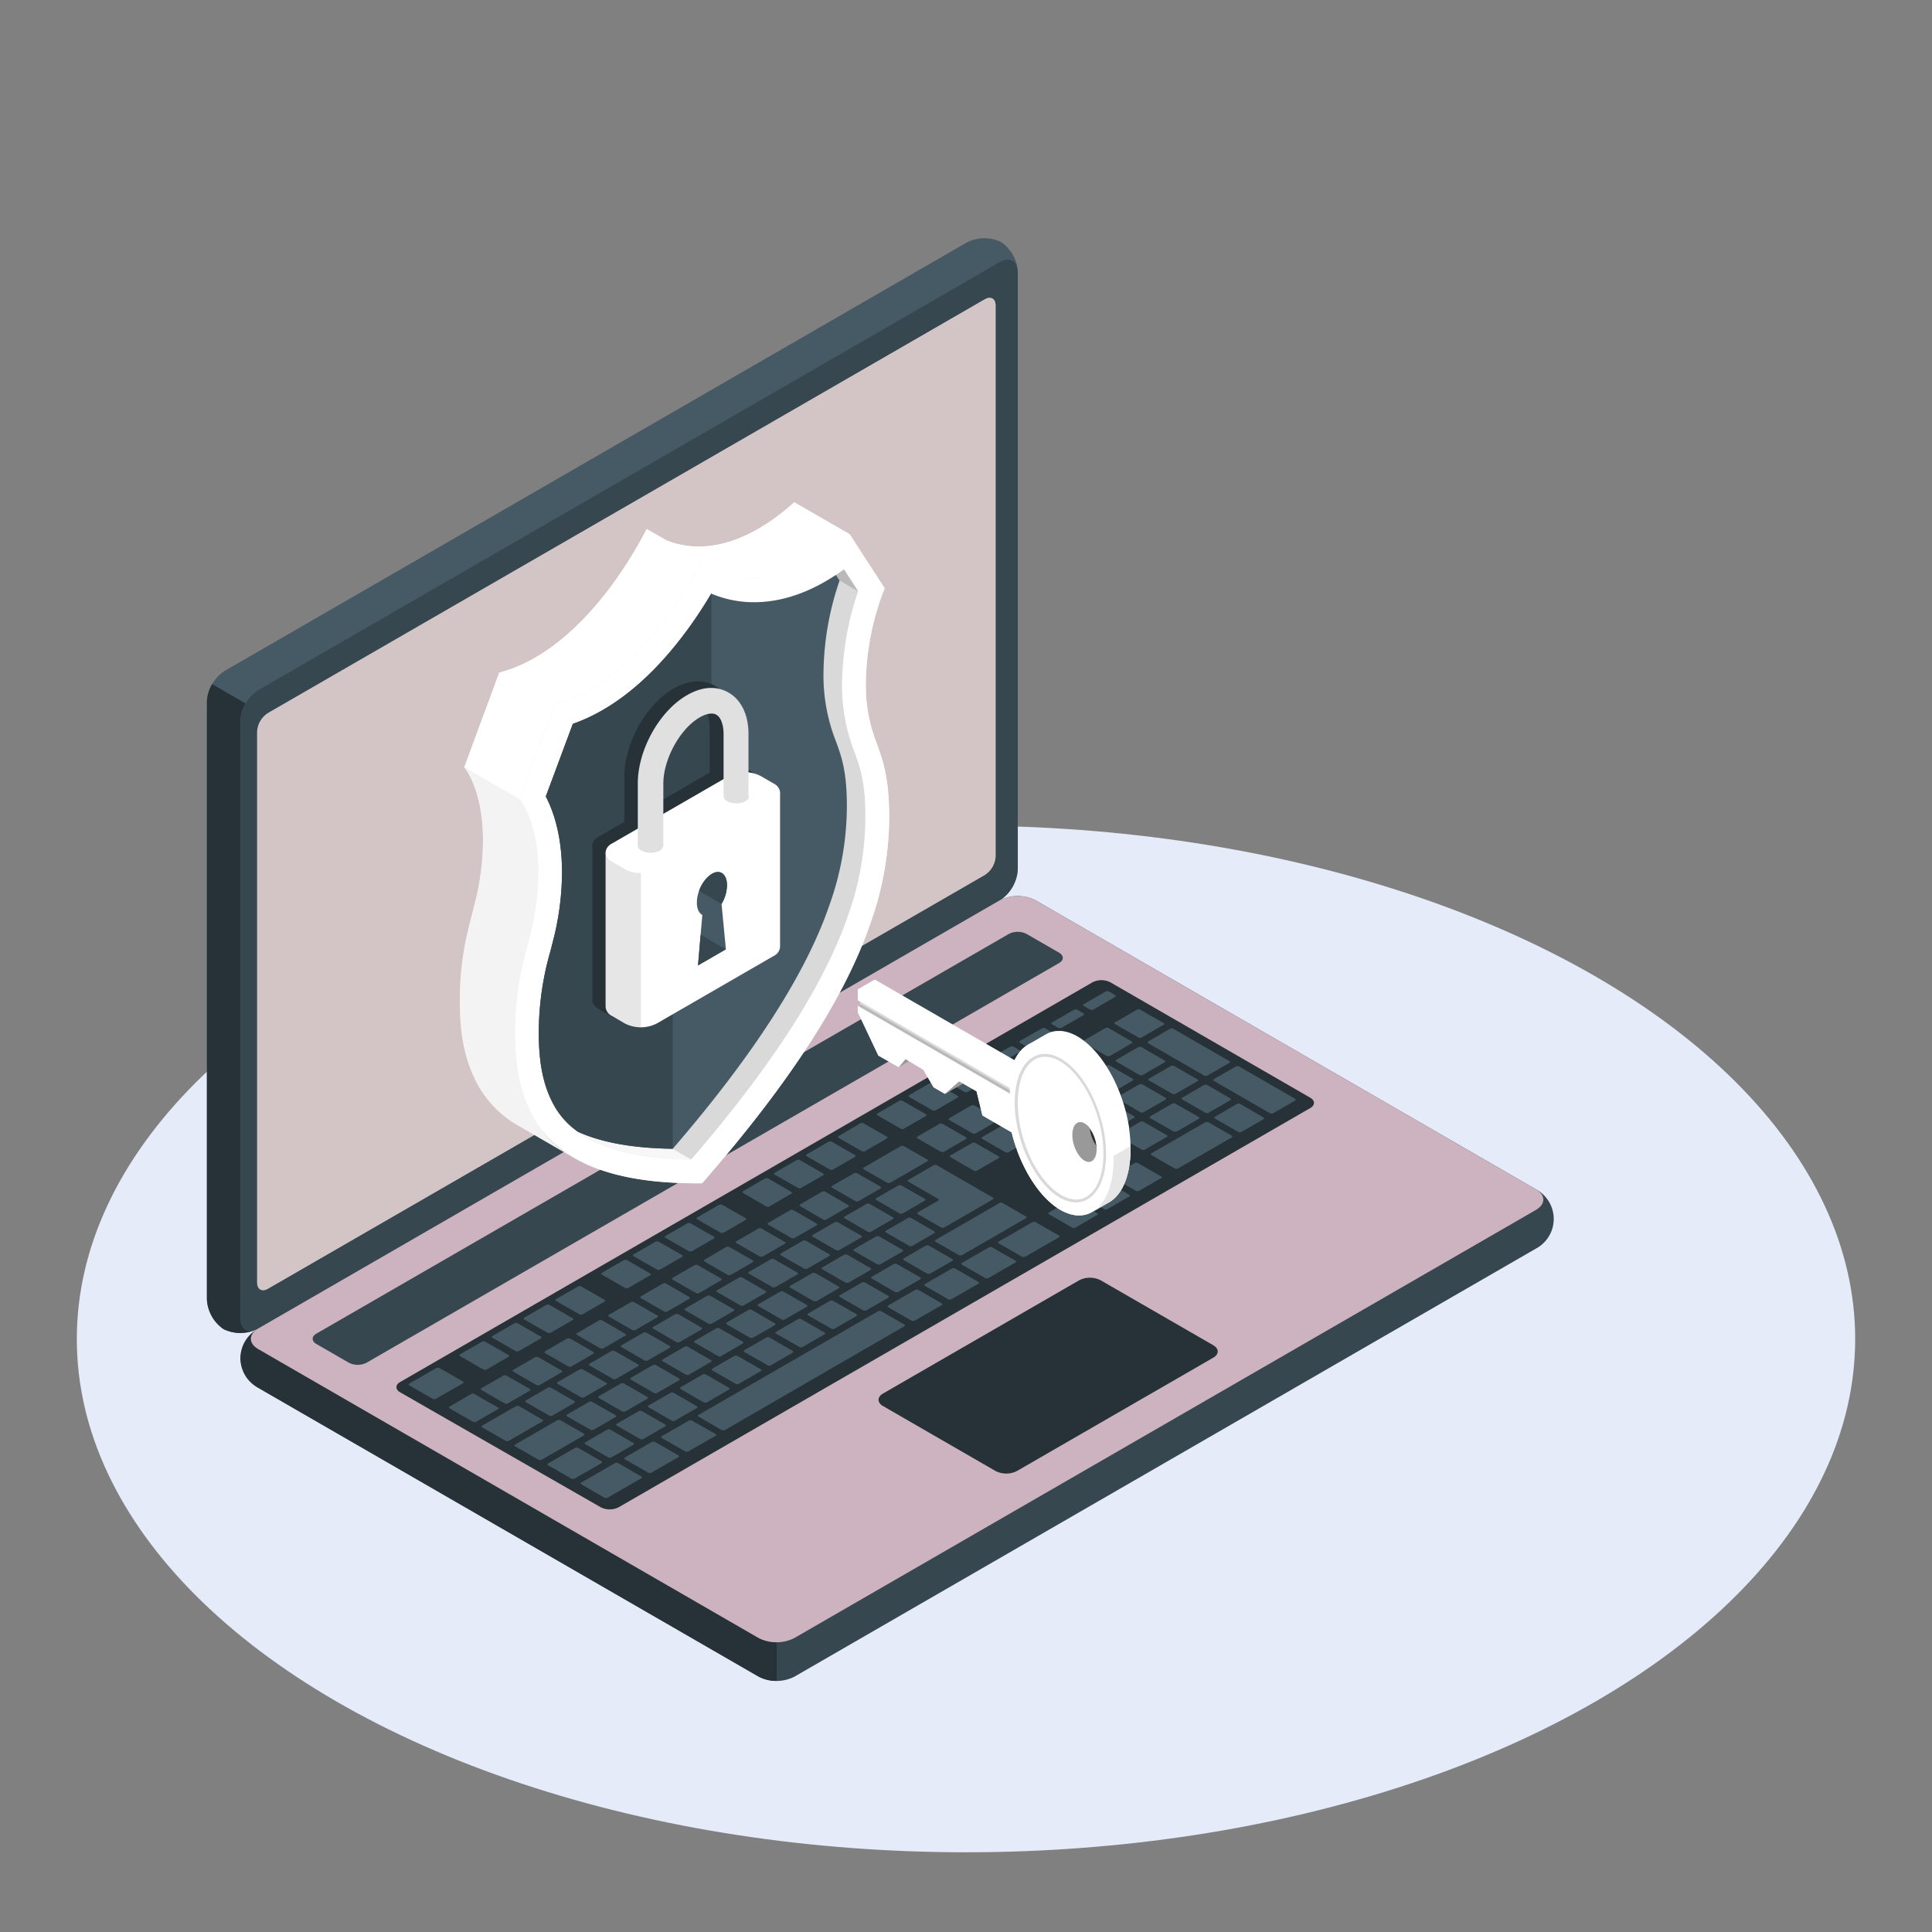 <?xml version="1.0" encoding="UTF-8" standalone="no"?>
<svg
   viewBox="0 0 500 500"
   version="1.1"
   id="svg112"
   sodipodi:docname="102.svg"
   inkscape:version="1.1.2 (0a00cf5339, 2022-02-04)"
   xmlns:inkscape="http://www.inkscape.org/namespaces/inkscape"
   xmlns:sodipodi="http://sodipodi.sourceforge.net/DTD/sodipodi-0.dtd"
   xmlns="http://www.w3.org/2000/svg"
   xmlns:svg="http://www.w3.org/2000/svg">
  <rect x="0" y="0" width="500" height="500" fill="#808080" stroke="none"/>
  <defs
     id="defs116" />
  <sodipodi:namedview
     id="namedview114"
     pagecolor="#ffffff"
     bordercolor="#666666"
     borderopacity="1.0"
     inkscape:pageshadow="2"
     inkscape:pageopacity="0.0"
     inkscape:pagecheckerboard="0"
     showgrid="false"
     inkscape:zoom="1.132"
     inkscape:cx="249.5583"
     inkscape:cy="250.4417"
     inkscape:window-width="1478"
     inkscape:window-height="800"
     inkscape:window-x="0"
     inkscape:window-y="0"
     inkscape:window-maximized="1"
     inkscape:current-layer="svg112" />
  <ellipse
     id="freepik--floor--inject-19"
     cx="250"
     cy="346.53"
     rx="230.12"
     ry="132.84"
     style="fill:#e5ebf9;fill-opacity:1" />
  <path
     d="m 62.22,351.49 a 9.93,9.93 0 0 0 4.62,7.68 l 129.49,74.76 a 10.25,10.25 0 0 0 9.25,0 L 397.49,323.14 a 8.69,8.69 0 0 0 0,-15.35 L 268,233 a 10.19,10.19 0 0 0 -9.25,0 L 66.84,343.82 a 9.91,9.91 0 0 0 -4.62,7.67 z"
     style="fill:#37474f"
     id="path4" />
  <path
     d="m 201,425 v 10 a 9.37,9.37 0 0 1 -4.62,-1.1 L 66.84,359.17 a 8.66,8.66 0 0 1 -0.47,-15.05 c -2.07,1.48 -1.91,3.66 0.47,5 l 129.5,74.77 A 9.37,9.37 0 0 0 201,425 Z"
     style="fill:#263238"
     id="path6" />
  <path
     d="m 57.88,344 a 9.91,9.91 0 0 1 -4.33,-7.84 V 181.61 a 10.22,10.22 0 0 1 4.62,-8 L 250.08,62.82 a 9.94,9.94 0 0 1 9,-0.17 9.94,9.94 0 0 1 4.33,7.84 V 225 a 10.21,10.21 0 0 1 -4.62,8 L 66.84,343.82 A 9.93,9.93 0 0 1 57.88,344 Z"
     style="fill:#455a64"
     id="path8" />
  <path
     d="m 66.3,344.1 a 10,10 0 0 1 -8.42,-0.12 9.91,9.91 0 0 1 -4.33,-7.84 V 181.61 a 9.28,9.28 0 0 1 1.36,-4.55 l 8.66,5 v 0 a 9.47,9.47 0 0 0 -1.35,4.54 v 154.55 c 0,2.73 1.78,3.96 4.08,2.95 z"
     style="fill:#263238"
     id="path10" />
  <path
     d="m 62.22,186.62 v 154.53 c 0,3 2.07,4.14 4.62,2.67 L 258.75,233 a 10.21,10.21 0 0 0 4.62,-8 V 70.49 c 0,-2.94 -2.06,-4.14 -4.62,-2.66 L 66.84,178.61 a 10.24,10.24 0 0 0 -4.62,8.01 z"
     style="fill:#37474f"
     id="path12" />
  <path
     d="m 66.84,349.15 129.49,74.77 a 10.25,10.25 0 0 0 9.25,0 L 397.49,313.13 c 2.55,-1.48 2.55,-3.87 0,-5.34 L 268,233 a 10.19,10.19 0 0 0 -9.25,0 L 66.84,343.82 c -2.55,1.47 -2.55,3.86 0,5.33 z"
     style="fill:#cdb2c0;fill-opacity:1"
     id="path14" />
  <path
     d="M 69.33,184.55 254.88,77.45 c 1.53,-0.88 2.78,-0.16 2.78,1.61 v 142.57 a 6.13,6.13 0 0 1 -2.78,4.8 L 69.33,333.53 c -1.53,0.88 -2.78,0.16 -2.78,-1.61 V 189.35 a 6.13,6.13 0 0 1 2.78,-4.8 z"
     style="fill:#ffffff"
     id="path16" />
  <path
     d="M 69.33,184.55 254.88,77.45 c 1.53,-0.88 2.78,-0.16 2.78,1.61 v 142.57 a 6.13,6.13 0 0 1 -2.78,4.8 L 69.33,333.53 c -1.53,0.88 -2.78,0.16 -2.78,-1.61 V 189.35 a 6.13,6.13 0 0 1 2.78,-4.8 z"
     style="opacity:0.4;fill:#916f6f"
     id="path18" />
  <path
     d="m 81.87,345.15 179.2,-103.44 a 5.08,5.08 0 0 1 4.62,0 l 8.41,4.85 c 1.27,0.74 1.27,1.93 0,2.67 L 94.88,352.66 a 5.08,5.08 0 0 1 -4.62,0 l -8.39,-4.84 c -1.27,-0.74 -1.27,-1.93 0,-2.67 z"
     style="fill:#37474f"
     id="path20" />
  <path
     d="M 103.55,357.67 282.74,254.22 a 5.08,5.08 0 0 1 4.62,0 l 51.74,29.87 c 1.28,0.74 1.28,1.94 0,2.67 l -179,103.32 a 5.14,5.14 0 0 1 -4.63,0 l -51.91,-29.75 c -1.28,-0.73 -1.29,-1.93 -0.01,-2.66 z"
     style="fill:#263238"
     id="path22" />
  <path
     d="m 261,298.21 5.64,-3.26 c 0.24,-0.14 0.25,-0.36 0,-0.5 L 260.72,291 a 1,1 0 0 0 -0.86,0 l -5.65,3.26 c -0.23,0.14 -0.24,0.36 0,0.49 l 6,3.44 a 1,1 0 0 0 0.79,0.02 z m -9.67,-12.1 -5.64,3.26 a 0.26,0.26 0 0 0 0,0.49 l 6,3.44 a 1,1 0 0 0 0.86,0 l 5.65,-3.26 a 0.26,0.26 0 0 0 0,-0.5 l -6,-3.44 a 1,1 0 0 0 -0.85,0.01 z m -18.23,10.52 -9.54,5.51 c -0.24,0.14 -0.25,0.37 0,0.5 l 6,3.44 a 1,1 0 0 0 0.86,0 l 9.55,-5.51 c 0.24,-0.14 0.24,-0.36 0,-0.5 l -6,-3.43 a 0.93,0.93 0 0 0 -0.85,-0.01 z m 10,-5.76 -5.65,3.26 c -0.24,0.14 -0.24,0.36 0,0.49 l 6,3.44 a 1,1 0 0 0 0.86,0 l 5.64,-3.26 c 0.24,-0.14 0.24,-0.36 0,-0.5 l -6,-3.44 a 0.94,0.94 0 0 0 -0.84,0.01 z m -22.1,12.78 -5.64,3.25 c -0.24,0.14 -0.24,0.37 0,0.5 l 6,3.44 a 1,1 0 0 0 0.86,0 l 5.64,-3.25 c 0.24,-0.14 0.24,-0.36 0,-0.5 l -6,-3.44 a 1,1 0 0 0 -0.86,0 z m -8.24,4.76 -5.65,3.26 a 0.26,0.26 0 0 0 0,0.49 l 5.89,3.44 a 0.93,0.93 0 0 0 0.86,0 l 5.64,-3.25 c 0.24,-0.14 0.24,-0.36 0,-0.5 l -5.95,-3.44 a 1,1 0 0 0 -0.82,0 z m 23.38,14 5.64,-3.26 c 0.24,-0.14 0.24,-0.36 0,-0.49 l -5.95,-3.44 a 1,1 0 0 0 -0.86,0 l -5.65,3.26 a 0.26,0.26 0 0 0 0,0.5 l 5.95,3.44 a 1,1 0 0 0 0.84,-0.01 z m -8.25,4.76 5.65,-3.26 c 0.24,-0.14 0.24,-0.36 0,-0.49 L 227.56,320 a 1,1 0 0 0 -0.86,0 l -5.64,3.26 c -0.24,0.14 -0.24,0.36 0,0.5 l 5.95,3.44 a 1,1 0 0 0 0.85,-0.03 z m -8.24,4.76 5.64,-3.26 a 0.26,0.26 0 0 0 0,-0.49 l -6,-3.44 a 0.93,0.93 0 0 0 -0.86,0 l -5.62,3.26 c -0.24,0.14 -0.24,0.36 0,0.5 l 6,3.44 a 1,1 0 0 0 0.81,-0.01 z m -8.25,4.76 5.64,-3.26 c 0.24,-0.13 0.25,-0.36 0,-0.49 l -6,-3.44 a 1,1 0 0 0 -0.86,0 l -5.64,3.25 c -0.24,0.14 -0.25,0.36 0,0.5 l 5.95,3.44 a 1,1 0 0 0 0.88,0 z m 41.37,-33.69 5.65,-3.26 a 0.26,0.26 0 0 0 0,-0.5 l -6,-3.43 a 0.93,0.93 0 0 0 -0.86,0 L 246,299 c -0.24,0.14 -0.24,0.36 0,0.49 l 5.95,3.44 a 1,1 0 0 0 0.82,0.07 z m -8.41,14.68 12.58,-7.27 c 0.24,-0.14 0.24,-0.36 0,-0.49 l -14.46,-8.35 a 1,1 0 0 0 -0.86,0 l -6.51,3.76 c -0.24,0.14 -0.24,0.36 0,0.5 l 7.66,4.42 a 0.26,0.26 0 0 1 0,0.49 l -5.21,3 c -0.24,0.14 -0.24,0.36 0,0.5 l 6,3.43 a 0.93,0.93 0 0 0 0.8,-0.02 z m -39.88,-4.48 -5.64,3.26 a 0.26,0.26 0 0 0 0,0.49 l 5.95,3.44 a 1,1 0 0 0 0.86,0 l 5.65,-3.26 a 0.26,0.26 0 0 0 0,-0.5 l -5.95,-3.44 a 1,1 0 0 0 -0.87,-0.02 z m -8.24,4.76 -5.65,3.26 c -0.24,0.14 -0.24,0.36 0,0.49 l 6,3.44 a 1,1 0 0 0 0.86,0 l 5.64,-3.26 c 0.24,-0.14 0.24,-0.36 0,-0.5 l -6,-3.44 a 0.94,0.94 0 0 0 -0.85,-0.02 z M 152.79,370 a 1,1 0 0 0 0.86,0 l 5.64,-3.26 c 0.24,-0.14 0.25,-0.36 0,-0.5 l -6,-3.43 a 0.93,0.93 0 0 0 -0.86,0 l -5.64,3.26 c -0.24,0.14 -0.25,0.36 0,0.49 z m -22.52,-14 -5.64,3.25 c -0.24,0.14 -0.25,0.36 0,0.5 l 5.95,3.44 a 1,1 0 0 0 0.86,0 l 5.64,-3.26 c 0.24,-0.13 0.25,-0.36 0,-0.49 l -6,-3.44 a 0.93,0.93 0 0 0 -0.81,0 z m 11.85,10.34 a 0.93,0.93 0 0 0 0.86,0 l 5.64,-3.26 c 0.24,-0.14 0.24,-0.36 0,-0.49 l -6,-3.44 a 0.93,0.93 0 0 0 -0.86,0 l -5.64,3.26 c -0.24,0.14 -0.24,0.36 0,0.5 z m 24.38,6.06 5.64,-3.26 a 0.26,0.26 0 0 0 0,-0.49 l -6,-3.44 a 1,1 0 0 0 -0.86,0 l -5.64,3.25 c -0.24,0.14 -0.24,0.36 0,0.5 l 6,3.44 a 1,1 0 0 0 0.86,0.02 z m -9.11,4.77 a 1,1 0 0 0 0.86,0 l 5.64,-3.26 c 0.24,-0.13 0.25,-0.36 0,-0.49 L 158,370 a 1,1 0 0 0 -0.86,0 l -5.64,3.25 c -0.24,0.14 -0.25,0.36 0,0.5 z m -18.87,-25.94 -5.65,3.26 a 0.26,0.26 0 0 0 0,0.5 l 5.95,3.44 a 1,1 0 0 0 0.86,0 l 5.64,-3.26 c 0.24,-0.14 0.24,-0.36 0,-0.49 l -6,-3.44 a 0.94,0.94 0 0 0 -0.8,0.01 z m 41.22,-23.8 -5.64,3.26 c -0.24,0.14 -0.24,0.36 0,0.49 l 6,3.44 a 0.93,0.93 0 0 0 0.86,0 l 5.64,-3.26 c 0.24,-0.14 0.24,-0.36 0,-0.5 l -6,-3.43 a 0.93,0.93 0 0 0 -0.86,0.02 z m -33,19 -5.64,3.26 c -0.24,0.14 -0.24,0.36 0,0.5 l 5.95,3.43 a 0.93,0.93 0 0 0 0.86,0 l 5.65,-3.26 c 0.24,-0.14 0.24,-0.36 0,-0.49 l -5.95,-3.44 a 1,1 0 0 0 -0.85,0.06 z M 188,322.69 182.35,326 c -0.24,0.14 -0.25,0.36 0,0.49 l 5.95,3.44 a 0.93,0.93 0 0 0 0.86,0 l 5.64,-3.26 c 0.24,-0.14 0.25,-0.36 0,-0.5 l -6,-3.43 a 0.93,0.93 0 0 0 -0.8,-0.05 z m -16.49,9.52 -5.64,3.26 c -0.24,0.14 -0.25,0.36 0,0.5 l 6,3.43 a 0.93,0.93 0 0 0 0.86,0 l 5.64,-3.26 c 0.24,-0.14 0.25,-0.36 0,-0.5 l -5.95,-3.43 a 0.93,0.93 0 0 0 -0.92,0 z m -8.26,4.79 -5.64,3.26 c -0.24,0.14 -0.24,0.36 0,0.5 l 6,3.43 a 0.93,0.93 0 0 0 0.86,0 l 5.64,-3.26 c 0.24,-0.14 0.24,-0.36 0,-0.49 l -6,-3.44 a 0.93,0.93 0 0 0 -0.86,0 z m -8.25,4.73 -5.63,3.27 c -0.24,0.14 -0.25,0.36 0,0.5 l 5.95,3.43 a 0.93,0.93 0 0 0 0.86,0 l 5.64,-3.26 c 0.24,-0.14 0.25,-0.36 0,-0.49 l -5.95,-3.44 A 1,1 0 0 0 155,341.73 Z m 39.87,4.48 5.64,-3.25 c 0.24,-0.14 0.25,-0.36 0,-0.5 L 194.58,339 a 1,1 0 0 0 -0.86,0 l -5.64,3.25 c -0.24,0.14 -0.25,0.36 0,0.5 l 6,3.44 a 1,1 0 0 0 0.8,0.02 z m 74.7,-70.62 -5.64,3.25 c -0.24,0.14 -0.25,0.36 0,0.5 l 5.95,3.44 a 1,1 0 0 0 0.86,0 l 5.64,-3.26 c 0.24,-0.13 0.25,-0.36 0,-0.49 l -5.95,-3.44 a 0.93,0.93 0 0 0 -0.85,0 z m -10,5.76 -5.57,3.26 a 0.26,0.26 0 0 0 0,0.49 l 5.95,3.44 a 1,1 0 0 0 0.86,0 l 5.64,-3.25 c 0.24,-0.14 0.24,-0.36 0,-0.5 l -6,-3.44 a 1,1 0 0 0 -0.85,0 z m 18.22,-10.53 -5.64,3.26 c -0.24,0.14 -0.24,0.36 0,0.5 l 6,3.44 a 1,1 0 0 0 0.86,0 l 5.64,-3.26 c 0.24,-0.14 0.24,-0.36 0,-0.49 l -6,-3.44 a 1,1 0 0 0 -0.83,-0.01 z m -44.11,43.18 5.64,-3.26 a 0.26,0.26 0 0 0 0,-0.49 l -6,-3.44 a 1,1 0 0 0 -0.86,0 l -5.65,3.26 a 0.26,0.26 0 0 0 0,0.5 l 5.95,3.44 a 1,1 0 0 0 0.92,-0.01 z m 53.25,-47.93 a 1,1 0 0 0 -0.86,0 l -5.64,3.26 c -0.24,0.14 -0.25,0.36 0,0.5 l 5.95,3.44 a 1,1 0 0 0 0.86,0 l 5.64,-3.26 c 0.24,-0.14 0.25,-0.36 0,-0.49 z m -83.8,75.39 5.64,-3.25 c 0.24,-0.14 0.24,-0.37 0,-0.5 l -6,-3.44 a 1,1 0 0 0 -0.86,0 l -5.64,3.25 c -0.24,0.14 -0.24,0.36 0,0.5 l 6,3.44 a 1,1 0 0 0 0.86,-0.01 z m 101.11,-58.38 5.65,-3.26 a 0.26,0.26 0 0 0 0,-0.49 l -6,-3.44 a 1,1 0 0 0 -0.86,0 l -5.64,3.25 c -0.24,0.14 -0.24,0.36 0,0.5 l 6,3.44 a 0.94,0.94 0 0 0 0.85,-0.01 z m -16.75,-0.15 5.65,-3.26 a 0.26,0.26 0 0 0 0,-0.49 l -5.95,-3.44 a 1,1 0 0 0 -0.86,0 l -5.64,3.26 c -0.24,0.14 -0.25,0.36 0,0.5 l 5.95,3.44 a 1,1 0 0 0 0.85,-0.02 z M 295.43,271 a 0.94,0.94 0 0 0 -0.85,0 l -5.65,3.26 a 0.26,0.26 0 0 0 0,0.5 l 5.95,3.44 a 1,1 0 0 0 0.86,0 l 5.64,-3.26 a 0.26,0.26 0 0 0 0,-0.49 z m 1.74,-1 14.46,8.35 a 1,1 0 0 0 0.86,0 l 5.64,-3.26 c 0.24,-0.13 0.25,-0.36 0,-0.49 l -14.46,-8.35 a 1,1 0 0 0 -0.86,0 l -5.64,3.26 c -0.23,0.1 -0.23,0.32 0,0.49 z m -19.09,10.5 -5.64,3.25 c -0.24,0.14 -0.24,0.36 0,0.5 l 6,3.44 a 1,1 0 0 0 0.86,0 l 5.64,-3.25 c 0.24,-0.14 0.24,-0.37 0,-0.5 l -6,-3.44 a 1,1 0 0 0 -0.86,0 z m -62.08,35.83 -5.64,3.25 c -0.24,0.14 -0.24,0.36 0,0.5 l 6,3.44 a 1,1 0 0 0 0.86,0 l 5.64,-3.25 c 0.24,-0.14 0.24,-0.37 0,-0.5 l -6,-3.44 a 1,1 0 0 0 -0.86,0 z m 79.12,-28.49 a 1,1 0 0 0 0.86,0 l 5.64,-3.25 c 0.24,-0.14 0.24,-0.37 0,-0.5 l -5.95,-3.44 a 1,1 0 0 0 -0.86,0 l -5.65,3.25 a 0.26,0.26 0 0 0 0,0.5 z m -70.87,23.73 -5.64,3.25 c -0.24,0.14 -0.24,0.36 0,0.5 l 5.95,3.44 a 1,1 0 0 0 0.86,0 l 5.65,-3.26 a 0.26,0.26 0 0 0 0,-0.49 l -6,-3.44 a 0.93,0.93 0 0 0 -0.8,0 z M 161,365.26 a 1,1 0 0 0 0.86,0 L 167.5,362 c 0.24,-0.14 0.24,-0.36 0,-0.5 l -6,-3.44 a 0.94,0.94 0 0 0 -0.85,0 l -5.65,3.26 c -0.24,0.14 -0.24,0.36 0,0.49 z m -11,-10.85 -5.64,3.26 c -0.24,0.14 -0.25,0.36 0,0.49 l 6,3.44 a 0.93,0.93 0 0 0 0.86,0 l 5.64,-3.26 c 0.24,-0.14 0.25,-0.36 0,-0.5 l -6,-3.43 a 0.93,0.93 0 0 0 -0.8,0 z m 20.08,6.08 5.65,-3.25 a 0.26,0.26 0 0 0 0,-0.5 l -5.95,-3.44 a 1,1 0 0 0 -0.86,0 l -5.64,3.26 a 0.26,0.26 0 0 0 0,0.49 l 5.95,3.44 a 0.93,0.93 0 0 0 0.91,0 z m 8.25,-4.76 5.64,-3.25 c 0.24,-0.14 0.25,-0.36 0,-0.5 l -5.95,-3.44 a 1,1 0 0 0 -0.86,0 l -5.65,3.26 a 0.26,0.26 0 0 0 0,0.49 l 5.95,3.44 a 0.93,0.93 0 0 0 0.93,0 z m 8.25,-4.76 5.64,-3.25 c 0.24,-0.14 0.24,-0.36 0,-0.5 l -6,-3.44 a 1,1 0 0 0 -0.86,0 l -5.53,3.22 c -0.24,0.14 -0.24,0.37 0,0.5 l 6,3.44 a 1,1 0 0 0 0.81,0.06 z m -28.34,-1.32 -5.64,3.26 c -0.24,0.14 -0.24,0.36 0,0.49 l 6,3.44 a 0.93,0.93 0 0 0 0.86,0 l 5.64,-3.26 c 0.24,-0.14 0.24,-0.36 0,-0.5 l -6,-3.43 a 0.93,0.93 0 0 0 -0.8,0 z m 8.25,-4.76 -5.64,3.26 c -0.24,0.14 -0.25,0.36 0,0.49 l 5.95,3.44 a 1,1 0 0 0 0.86,0 l 5.65,-3.26 c 0.23,-0.14 0.24,-0.36 0,-0.5 l -6,-3.43 a 0.93,0.93 0 0 0 -0.76,0 z m 33,-19 -5.64,3.25 c -0.24,0.14 -0.24,0.37 0,0.5 l 6,3.44 a 1,1 0 0 0 0.86,0 l 5.64,-3.25 c 0.24,-0.14 0.24,-0.36 0,-0.5 l -6,-3.44 a 1,1 0 0 0 -0.82,-0.04 z m -8.24,4.76 -5.64,3.26 c -0.24,0.13 -0.25,0.36 0,0.49 l 6,3.44 a 0.93,0.93 0 0 0 0.86,0 l 5.64,-3.25 c 0.24,-0.14 0.25,-0.36 0,-0.5 l -5.95,-3.44 a 1,1 0 0 0 -0.87,-0.04 z m 16.49,-9.52 -5.64,3.25 c -0.24,0.14 -0.25,0.36 0,0.5 l 6,3.44 a 1,1 0 0 0 0.86,0 l 5.64,-3.25 c 0.24,-0.14 0.25,-0.36 0,-0.5 l -6,-3.44 a 1,1 0 0 0 -0.82,-0.04 z m -33,19 -5.65,3.26 c -0.24,0.14 -0.24,0.36 0,0.49 l 5.95,3.44 a 1,1 0 0 0 0.86,0 l 5.64,-3.26 c 0.24,-0.14 0.24,-0.36 0,-0.5 l -6,-3.44 a 1,1 0 0 0 -0.74,0.01 z m 8.24,-4.76 -5.64,3.26 a 0.26,0.26 0 0 0 0,0.49 l 6,3.44 a 0.94,0.94 0 0 0 0.85,0 l 5.65,-3.26 c 0.24,-0.14 0.24,-0.36 0,-0.5 l -6,-3.44 a 1,1 0 0 0 -0.84,0.01 z m -8.3,32.29 5.65,-3.26 a 0.26,0.26 0 0 0 0,-0.49 l -5.95,-3.44 a 0.93,0.93 0 0 0 -0.86,0 l -5.64,3.25 c -0.24,0.14 -0.24,0.36 0,0.5 l 5.95,3.44 a 1,1 0 0 0 0.91,0 z m -45.9,-3.45 -6,-3.44 a 1,1 0 0 0 -0.86,0 l -5.54,3.23 c -0.24,0.14 -0.24,0.36 0,0.5 l 6,3.44 a 1,1 0 0 0 0.86,0 l 5.64,-3.26 a 0.26,0.26 0 0 0 -0.04,-0.47 z m 11.54,3.16 -5.95,-3.44 a 0.93,0.93 0 0 0 -0.86,0 l -8.68,5 c -0.24,0.14 -0.25,0.36 0,0.5 l 6,3.44 a 1,1 0 0 0 0.86,0 l 8.68,-5 c 0.24,-0.15 0.25,-0.37 0.01,-0.5 z m -20.56,-9.87 -6,-3.44 a 1,1 0 0 0 -0.86,0 l -6.94,4 c -0.24,0.14 -0.25,0.36 0,0.5 l 6,3.44 a 1,1 0 0 0 0.86,0 l 7,-4 c 0.23,-0.15 0.23,-0.37 0,-0.5 z m 5.32,-3.08 a 0.93,0.93 0 0 0 0.86,0 l 5.64,-3.26 c 0.24,-0.14 0.24,-0.36 0,-0.5 l -6,-3.43 a 0.91,0.91 0 0 0 -0.85,0 l -5.65,3.26 c -0.24,0.14 -0.24,0.36 0,0.49 z m 25.98,16.58 -6,-3.43 a 0.93,0.93 0 0 0 -0.86,0 l -10.85,6.26 c -0.24,0.14 -0.24,0.37 0,0.5 l 6,3.44 a 1,1 0 0 0 0.86,0 l 10.85,-6.26 c 0.23,-0.13 0.23,-0.35 0,-0.51 z m 4.6,7.17 -6,-3.44 a 1,1 0 0 0 -0.86,0 l -6.94,4 a 0.26,0.26 0 0 0 0,0.49 l 6,3.44 a 0.93,0.93 0 0 0 0.86,0 l 6.94,-4 c 0.23,-0.11 0.23,-0.33 0,-0.47 z M 186.45,319 a 1,1 0 0 0 0.86,0 l 5.64,-3.26 a 0.26,0.26 0 0 0 0,-0.49 l -6,-3.44 a 1,1 0 0 0 -0.86,0 l -5.64,3.25 c -0.24,0.14 -0.24,0.36 0,0.5 z M 170,328.55 a 0.94,0.94 0 0 0 0.85,0 l 5.65,-3.25 a 0.26,0.26 0 0 0 0,-0.5 l -6,-3.44 a 1,1 0 0 0 -0.86,0 l -5.64,3.25 c -0.24,0.14 -0.24,0.36 0,0.5 z m -36.58,21.11 a 0.93,0.93 0 0 0 0.86,0 l 5.65,-3.26 a 0.26,0.26 0 0 0 0,-0.5 l -5.95,-3.43 a 0.93,0.93 0 0 0 -0.86,0 l -5.64,3.26 c -0.24,0.14 -0.24,0.36 0,0.49 z m 44.82,-25.87 a 1,1 0 0 0 0.86,0 l 5.64,-3.25 c 0.24,-0.14 0.25,-0.37 0,-0.5 l -6,-3.44 a 1,1 0 0 0 -0.86,0 l -5.64,3.25 c -0.24,0.14 -0.25,0.36 0,0.5 z m -16.49,9.52 a 1,1 0 0 0 0.86,0 l 5.64,-3.25 c 0.24,-0.14 0.24,-0.36 0,-0.5 l -5.95,-3.44 a 1,1 0 0 0 -0.86,0 l -5.65,3.26 a 0.26,0.26 0 0 0 0,0.49 z M 160,378.66 a 1,1 0 0 0 -0.86,0 l -8.68,5 c -0.24,0.14 -0.25,0.36 0,0.49 l 5.95,3.44 a 1,1 0 0 0 0.86,0 l 8.68,-5 a 0.26,0.26 0 0 0 0,-0.49 z m -10.07,-38.52 a 1,1 0 0 0 0.86,0 l 5.64,-3.26 c 0.24,-0.14 0.24,-0.36 0,-0.5 l -6,-3.44 a 1,1 0 0 0 -0.86,0 l -5.64,3.26 c -0.24,0.14 -0.24,0.36 0,0.49 z m -8.25,4.76 a 0.93,0.93 0 0 0 0.86,0 l 5.64,-3.26 c 0.24,-0.14 0.25,-0.36 0,-0.5 l -5.95,-3.43 a 0.93,0.93 0 0 0 -0.86,0 l -5.69,3.29 c -0.23,0.14 -0.24,0.36 0,0.49 z m 171.08,-54.44 a 1,1 0 0 0 -0.86,0 l -13.89,8 a 0.26,0.26 0 0 0 0,0.49 l 6,3.44 a 0.93,0.93 0 0 0 0.86,0 l 13.88,-8 c 0.24,-0.14 0.25,-0.36 0,-0.5 z M 294.48,301 a 0.93,0.93 0 0 0 -0.86,0 l -5.62,3.25 c -0.24,0.14 -0.24,0.36 0,0.5 l 5.95,3.43 a 0.93,0.93 0 0 0 0.86,0 l 5.65,-3.26 a 0.26,0.26 0 0 0 0,-0.5 z M 183,362.9 l 5.64,-3.26 c 0.24,-0.14 0.25,-0.36 0,-0.49 l -5.95,-3.44 a 1,1 0 0 0 -0.86,0 l -5.65,3.29 c -0.23,0.14 -0.24,0.36 0,0.5 l 5.95,3.44 A 1,1 0 0 0 183,362.9 Z m 95,-52.39 a 1,1 0 0 0 -0.86,0 l -5.64,3.26 c -0.24,0.14 -0.25,0.36 0,0.5 l 5.95,3.43 a 0.93,0.93 0 0 0 0.86,0 l 5.64,-3.26 c 0.24,-0.14 0.25,-0.36 0,-0.49 z m 43,-24.81 a 1,1 0 0 0 -0.86,0 l -5.69,3.3 a 0.26,0.26 0 0 0 0,0.49 l 6,3.44 a 1,1 0 0 0 0.86,0 l 5.64,-3.25 c 0.24,-0.14 0.24,-0.36 0,-0.5 z m 14.2,-1.32 -14.51,-8.38 a 1,1 0 0 0 -0.86,0 l -5.64,3.25 c -0.24,0.14 -0.24,0.36 0,0.5 l 14.46,8.35 a 1,1 0 0 0 0.86,0 l 5.64,-3.25 c 0.23,-0.11 0.24,-0.33 0,-0.47 z m -88,43.92 a 0.93,0.93 0 0 0 -0.86,0 l -6.95,4 c -0.24,0.14 -0.24,0.36 0,0.5 l 6,3.44 a 1,1 0 0 0 0.86,0 l 6.94,-4 c 0.24,-0.14 0.25,-0.36 0,-0.49 z m 20.83,-12 a 1,1 0 0 0 -0.86,0 l -8.68,5 c -0.24,0.14 -0.25,0.36 0,0.49 l 6,3.44 a 1,1 0 0 0 0.86,0 l 8.68,-5 c 0.24,-0.13 0.25,-0.36 0,-0.49 z m -39.93,23.05 a 1,1 0 0 0 -0.86,0 l -46.43,26.81 c -0.24,0.14 -0.25,0.36 0,0.49 l 5.95,3.44 a 0.93,0.93 0 0 0 0.86,0 L 234,343.26 a 0.26,0.26 0 0 0 0,-0.5 z m -49,28.32 a 0.93,0.93 0 0 0 -0.86,0 l -6.94,4 c -0.24,0.14 -0.25,0.36 0,0.5 l 6,3.43 a 0.93,0.93 0 0 0 0.86,0 l 7,-4 a 0.26,0.26 0 0 0 0,-0.5 z m 58.59,-33.83 a 0.93,0.93 0 0 0 -0.86,0 l -6.94,4 c -0.24,0.14 -0.25,0.36 0,0.5 l 6,3.44 a 1,1 0 0 0 0.86,0 l 6.94,-4 c 0.24,-0.13 0.25,-0.36 0,-0.49 z m -68.14,39.34 a 1,1 0 0 0 -0.86,0 l -6.94,4 c -0.24,0.14 -0.24,0.36 0,0.5 l 6,3.44 a 0.94,0.94 0 0 0 0.85,0 l 6.95,-4 c 0.24,-0.14 0.24,-0.36 0,-0.49 z m 87.23,-50.36 a 0.93,0.93 0 0 0 -0.86,0 l -6.94,4 c -0.24,0.14 -0.24,0.36 0,0.5 l 6,3.43 a 0.93,0.93 0 0 0 0.86,0 l 6.94,-4 c 0.24,-0.14 0.24,-0.36 0,-0.5 z m 29.51,-17 a 0.93,0.93 0 0 0 -0.86,0 l -5.7,3.18 c -0.24,0.14 -0.24,0.36 0,0.5 l 6,3.43 a 0.93,0.93 0 0 0 0.86,0 l 5.64,-3.26 c 0.24,-0.14 0.24,-0.36 0,-0.49 z m 18.27,-13 5.65,-3.25 c 0.24,-0.14 0.24,-0.36 0,-0.5 l -6,-3.44 a 1,1 0 0 0 -0.86,0 l -5.64,3.25 c -0.24,0.14 -0.24,0.37 0,0.5 l 6,3.44 a 0.94,0.94 0 0 0 0.79,-0.08 z m -35.23,0.7 5.64,-3.25 c 0.24,-0.14 0.24,-0.36 0,-0.5 l -6,-3.44 a 1,1 0 0 0 -0.86,0 l -5.64,3.26 c -0.24,0.14 -0.24,0.36 0,0.49 l 6,3.44 a 0.93,0.93 0 0 0 0.8,-0.08 z m -20.33,31.3 16.49,-9.53 a 0.26,0.26 0 0 0 0,-0.49 l -6,-3.44 a 0.93,0.93 0 0 0 -0.86,0 l -16.49,9.52 a 0.26,0.26 0 0 0 0,0.49 l 6,3.44 a 1,1 0 0 0 0.86,0.01 z m 46.44,-27.31 a 1,1 0 0 0 0.86,0 l 5.64,-3.25 c 0.24,-0.14 0.24,-0.36 0,-0.5 l -6,-3.44 a 1,1 0 0 0 -0.86,0 l -5.65,3.26 a 0.26,0.26 0 0 0 0,0.49 z m -7.65,-4.92 5.65,-3.25 c 0.23,-0.14 0.24,-0.36 0,-0.5 l -5.95,-3.44 a 1,1 0 0 0 -0.86,0 l -5.63,3.26 c -0.24,0.14 -0.25,0.36 0,0.5 l 5.95,3.44 a 1,1 0 0 0 0.8,-0.01 z m -47,37 5.64,-3.26 c 0.24,-0.14 0.24,-0.36 0,-0.5 l -6,-3.44 a 1,1 0 0 0 -0.86,0 l -5.65,3.26 c -0.24,0.14 -0.24,0.36 0,0.49 l 5.95,3.44 a 1,1 0 0 0 0.84,0 z M 277.17,308 a 0.93,0.93 0 0 0 0.86,0 l 5.64,-3.26 c 0.24,-0.14 0.25,-0.36 0,-0.5 l -5.95,-3.43 a 0.93,0.93 0 0 0 -0.86,0 l -5.64,3.26 c -0.24,0.14 -0.25,0.36 0,0.5 z m -77.69,45.35 5.64,-3.26 c 0.24,-0.14 0.25,-0.36 0,-0.49 l -5.95,-3.44 a 0.93,0.93 0 0 0 -0.86,0 l -5.64,3.26 c -0.24,0.14 -0.25,0.36 0,0.5 l 6,3.43 a 0.93,0.93 0 0 0 0.81,0.03 z m 8.25,-4.76 5.64,-3.26 c 0.24,-0.14 0.24,-0.36 0,-0.49 l -6,-3.44 a 0.93,0.93 0 0 0 -0.86,0 l -5.64,3.26 c -0.24,0.14 -0.24,0.36 0,0.5 l 6,3.43 a 0.93,0.93 0 0 0 0.86,0.03 z m -16.49,9.52 5.64,-3.26 c 0.24,-0.14 0.24,-0.36 0,-0.49 l -6,-3.44 a 1,1 0 0 0 -0.86,0 l -5.64,3.26 c -0.24,0.14 -0.24,0.36 0,0.5 l 6,3.44 a 1,1 0 0 0 0.86,0.02 z m 33,-19 5.64,-3.26 c 0.24,-0.14 0.24,-0.36 0,-0.5 l -6,-3.43 a 0.91,0.91 0 0 0 -0.85,0 l -5.65,3.26 c -0.24,0.14 -0.24,0.36 0,0.49 l 6,3.44 a 0.93,0.93 0 0 0 0.84,-0.01 z m -8.24,4.75 5.64,-3.26 c 0.24,-0.14 0.25,-0.36 0,-0.5 l -6,-3.43 a 0.93,0.93 0 0 0 -0.86,0 l -5.64,3.26 c -0.24,0.14 -0.25,0.36 0,0.5 l 6,3.43 a 0.93,0.93 0 0 0 0.86,0 z m 16.49,-9.52 5.65,-3.26 a 0.26,0.26 0 0 0 0,-0.5 l -6,-3.43 a 0.93,0.93 0 0 0 -0.86,0 l -5.64,3.26 c -0.24,0.14 -0.24,0.36 0,0.49 l 5.95,3.44 a 0.93,0.93 0 0 0 0.87,0 z M 273.86,266 a 0.93,0.93 0 0 0 0.86,0 l 5.65,-3.26 c 0.24,-0.14 0.24,-0.36 0,-0.49 l -1.58,-0.92 a 1,1 0 0 0 -0.86,0 l -5.64,3.26 c -0.24,0.14 -0.24,0.36 0,0.5 z m -40.77,26.1 a 0.94,0.94 0 0 0 0.85,0 l 5.65,-3.26 c 0.24,-0.14 0.24,-0.36 0,-0.5 l -6,-3.44 a 1,1 0 0 0 -0.86,0 l -5.64,3.26 a 0.26,0.26 0 0 0 0,0.49 z m 16.49,-9.52 a 1,1 0 0 0 0.86,0 l 5.64,-3.25 c 0.24,-0.14 0.24,-0.36 0,-0.5 l -6,-3.44 a 1,1 0 0 0 -0.86,0 l -5.64,3.26 a 0.26,0.26 0 0 0 0,0.49 z M 223,297.91 a 0.93,0.93 0 0 0 0.86,0 l 5.64,-3.26 c 0.24,-0.14 0.24,-0.36 0,-0.5 l -6,-3.43 a 0.93,0.93 0 0 0 -0.86,0 l -5.57,3.28 c -0.24,0.14 -0.24,0.36 0,0.5 z m 18.31,-10.57 a 0.93,0.93 0 0 0 0.86,0 l 5.64,-3.25 c 0.24,-0.14 0.25,-0.36 0,-0.5 l -6,-3.44 a 1,1 0 0 0 -0.86,0 l -5.64,3.26 c -0.24,0.13 -0.25,0.36 0,0.49 z m -34.8,20.09 a 0.91,0.91 0 0 0 0.85,0 l 5.65,-3.26 c 0.24,-0.14 0.24,-0.36 0,-0.49 l -6,-3.44 a 0.93,0.93 0 0 0 -0.86,0 l -5.64,3.26 c -0.24,0.14 -0.24,0.36 0,0.5 z m 8.24,-4.76 a 0.93,0.93 0 0 0 0.86,0 l 5.64,-3.26 c 0.24,-0.14 0.25,-0.36 0,-0.49 l -5.95,-3.44 a 0.93,0.93 0 0 0 -0.86,0 l -5.64,3.26 c -0.24,0.14 -0.25,0.36 0,0.5 z m 42.6,-27.12 a 0.93,0.93 0 0 0 0.86,0 l 5.65,-3.26 c 0.23,-0.14 0.24,-0.36 0,-0.49 l -1.58,-0.92 a 1,1 0 0 0 -0.86,0 l -5.64,3.25 c -0.24,0.14 -0.25,0.36 0,0.5 z m 24.74,-14.28 a 0.93,0.93 0 0 0 0.86,0 l 5.64,-3.26 c 0.24,-0.14 0.25,-0.36 0,-0.5 L 287,256.6 a 1,1 0 0 0 -0.86,0 l -5.65,3.26 a 0.26,0.26 0 0 0 0,0.5 z m 12.51,7.22 a 0.93,0.93 0 0 0 0.86,0 l 5.64,-3.26 c 0.24,-0.14 0.24,-0.36 0,-0.49 l -6,-3.44 a 0.91,0.91 0 0 0 -0.85,0 l -5.65,3.26 c -0.24,0.14 -0.24,0.36 0,0.5 z m 18.15,19.51 5.64,-3.25 c 0.24,-0.14 0.25,-0.36 0,-0.5 l -5.95,-3.44 a 1,1 0 0 0 -0.86,0 l -5.58,3.24 c -0.24,0.14 -0.25,0.36 0,0.5 l 5.95,3.44 a 1,1 0 0 0 0.8,0.01 z m -47.13,-17.19 a 0.93,0.93 0 0 0 0.86,0 l 5.64,-3.26 c 0.24,-0.14 0.24,-0.36 0,-0.49 l -1.59,-0.92 a 0.93,0.93 0 0 0 -0.86,0 l -5.67,3.24 c -0.24,0.14 -0.24,0.36 0,0.5 z m -67.34,41.4 a 0.93,0.93 0 0 0 0.86,0 l 5.64,-3.26 c 0.24,-0.14 0.24,-0.36 0,-0.49 L 198.84,305 a 1,1 0 0 0 -0.86,0 l -5.65,3.26 c -0.23,0.14 -0.24,0.36 0,0.5 z"
     style="fill:#455a64"
     id="path24" />
  <path
     d="m 228.48,360.67 50.82,-29.34 a 6.14,6.14 0 0 1 5.54,0 L 314,348.15 c 1.53,0.89 1.53,2.32 0,3.21 l -50.81,29.33 a 6.1,6.1 0 0 1 -5.55,0 L 228.5,363.87 c -1.5,-0.87 -1.5,-2.32 -0.02,-3.2 z"
     style="fill:#263238"
     id="path26" />
  <g
     id="freepik--Shield--inject-19">
    <g
       id="g79">
      <g
         id="freepik--shield--inject-19">
        <path
           d="M219.88,138.24c-15.88,14.27-29.6,13.52-38.18,6.91-8.57,16.52-22.29,33.1-38.17,37.17l-9.07,24.5s4.86,5.6,4.86,19a66.8,66.8,0,0,1-2.25,16.63c-1.65,6.61-3.78,13.45-3.78,24.88,0,7.74,1,15.27,4.94,22.12a27.3,27.3,0,0,0,9.93,10l-13.79-8a27.39,27.39,0,0,1-10.45-10.25C120,274.34,119,266.82,119,259.07c0-11.42,2.13-18.27,3.78-24.89A66.52,66.52,0,0,0,125,217.56c0-13.4-4.86-19-4.86-19l9.06-24.5c15.88-4.07,29.6-20.65,38.17-37.17,8.58,6.61,22.3,7.36,38.18-6.91Z"
           style="fill:#FFFFFF"
           id="path30" />
        <path
           d="M172.42,139.8l-5-2.91A22,22,0,0,0,172.42,139.8Z"
           style="fill:#fff;opacity:0.8"
           id="path32" />
        <path
           d="M205.57,130c-13.07,11.74-24.67,13.31-33.15,9.82l9.28,5.35c8.58,6.61,22.3,7.36,38.18-6.91Z"
           style="fill:#fff;opacity:0.85"
           id="path34" />
        <path
           d="M167.39,136.89c-8.57,16.52-22.29,33.1-38.17,37.17l14.31,8.26c15.88-4.07,29.6-20.65,38.17-37.17Z"
           style="fill:#fff;opacity:0.65"
           id="path36" />
        <polygon
           points="129.22 174.06 120.16 198.56 134.46 206.82 143.53 182.32 129.22 174.06"
           style="fill:#fff;opacity:0.55"
           id="polygon38" />
        <path
           d="M138.23,289.45c-3.92-6.85-4.94-14.38-4.94-22.12,0-11.43,2.13-18.27,3.78-24.88a66.8,66.8,0,0,0,2.25-16.63c0-13.4-4.86-19-4.86-19l-14.3-8.26s4.86,5.6,4.86,19a66.52,66.52,0,0,1-2.26,16.62c-1.65,6.62-3.78,13.47-3.78,24.89,0,7.75,1,15.27,4.94,22.12a27.39,27.39,0,0,0,10.45,10.25l13.79,8A27.3,27.3,0,0,1,138.23,289.45Z"
           style="fill:#fff;opacity:0.4"
           id="path40" />
        <path
           d="M138.23,289.45c-3.92-6.85-4.94-14.38-4.94-22.12,0-11.43,2.13-18.27,3.78-24.88a66.8,66.8,0,0,0,2.25-16.63c0-13.4-4.86-19-4.86-19l-14.3-8.26s4.86,5.6,4.86,19a66.52,66.52,0,0,1-2.26,16.62c-1.65,6.62-3.78,13.47-3.78,24.89,0,7.75,1,15.27,4.94,22.12a27.39,27.39,0,0,0,10.45,10.25l13.79,8A27.3,27.3,0,0,1,138.23,289.45Z"
           style="opacity:0.05"
           id="path42" />
        <path
           d="M181.7,306.23c-23.72.27-37.31-6-43.48-16.78-3.91-6.85-4.93-14.38-4.93-22.13,0-11.42,2.12-18.25,3.78-24.87a66.72,66.72,0,0,0,2.25-16.62c0-13.4-4.86-19-4.86-19l9.07-24.51c15.88-4.07,29.6-20.66,38.17-37.17,8.58,6.61,22.3,7.36,38.18-6.91l9.07,14a68.86,68.86,0,0,0-4.87,24.61,40.12,40.12,0,0,0,2.26,14c1.65,4.7,3.78,9.09,3.78,20.51a82.13,82.13,0,0,1-4.94,27.83C219,257.15,205.43,279.1,181.7,306.23Z"
           style="fill:#FFFFFF"
           id="path44" />
        <path
           d="M181.7,306.23c-23.72.27-37.31-6-43.48-16.78-3.91-6.85-4.93-14.38-4.93-22.13,0-11.42,2.12-18.25,3.78-24.87a66.72,66.72,0,0,0,2.25-16.62c0-13.4-4.86-19-4.86-19l9.07-24.51c15.88-4.07,29.6-20.66,38.17-37.17,8.58,6.61,22.3,7.36,38.18-6.91l9.07,14a68.86,68.86,0,0,0-4.87,24.61,40.12,40.12,0,0,0,2.26,14c1.65,4.7,3.78,9.09,3.78,20.51a82.13,82.13,0,0,1-4.94,27.83C219,257.15,205.43,279.1,181.7,306.23Z"
           style="fill:#fff;opacity:0.75"
           id="path46" />
        <path
           d="M178.89,300.07c-18.37-.22-30.25-4.82-35.31-13.67-2.86-5-4.13-10.88-4.13-19.08a75.86,75.86,0,0,1,3-21.13c.19-.76.39-1.5.57-2.25a71.85,71.85,0,0,0,2.44-18.11c0-9.77-2.34-16.16-4.2-19.7l7-18.8c17-5.91,29.29-22.7,35.8-33.71a28.1,28.1,0,0,0,11.09,2.24c7.68,0,15.49-2.86,23.29-8.51l3.65,5.66a75.83,75.83,0,0,0-4.16,23.88,46.32,46.32,0,0,0,2.6,16.07c.19.54.39,1.08.59,1.62,1.46,4,2.84,7.77,2.84,16.84a76.4,76.4,0,0,1-4.6,25.82C213.29,254.86,199.68,276,178.89,300.07Z"
           style="fill:#FFFFFF"
           id="path48" />
        <path
           d="M178.89,300.07c-18.37-.22-30.25-4.82-35.31-13.67-2.86-5-4.13-10.88-4.13-19.08a75.86,75.86,0,0,1,3-21.13c.19-.76.39-1.5.57-2.25a71.85,71.85,0,0,0,2.44-18.11c0-9.77-2.34-16.16-4.2-19.7l7-18.8c17-5.91,29.29-22.7,35.8-33.71a28.1,28.1,0,0,0,11.09,2.24c7.68,0,15.49-2.86,23.29-8.51l3.65,5.66a75.83,75.83,0,0,0-4.16,23.88,46.32,46.32,0,0,0,2.6,16.07c.19.54.39,1.08.59,1.62,1.46,4,2.84,7.77,2.84,16.84a76.4,76.4,0,0,1-4.6,25.82C213.29,254.86,199.68,276,178.89,300.07Z"
           style="fill:#fff;opacity:0.4"
           id="path50" />
        <path
           d="M178.89,300.07c-18.37-.22-30.25-4.82-35.31-13.67-2.86-5-4.13-10.88-4.13-19.08a75.86,75.86,0,0,1,3-21.13c.19-.76.39-1.5.57-2.25a71.85,71.85,0,0,0,2.44-18.11c0-9.77-2.34-16.16-4.2-19.7l7-18.8c17-5.91,29.29-22.7,35.8-33.71a28.1,28.1,0,0,0,11.09,2.24c7.68,0,15.49-2.86,23.29-8.51l3.65,5.66a75.83,75.83,0,0,0-4.16,23.88,46.32,46.32,0,0,0,2.6,16.07c.19.54.39,1.08.59,1.62,1.46,4,2.84,7.77,2.84,16.84a76.4,76.4,0,0,1-4.6,25.82C213.29,254.86,199.68,276,178.89,300.07Z"
           style="opacity:0.15"
           id="path52" />
        <path
           d="M147.79,291.49c6.26,5.52,16.66,8.41,31.1,8.58l-9.21-5.25A67.59,67.59,0,0,1,147.79,291.49Z"
           style="fill:#fff;opacity:0.8"
           id="path54" />
        <polygon
           points="217.28 150.24 222.08 153.01 218.43 147.35 216.34 148.79 217.28 150.24"
           style="opacity:0.15"
           id="polygon56" />
        <path
           d="M215.72,190.19a46.32,46.32,0,0,1-2.6-16.07,75.83,75.83,0,0,1,4.16-23.88l-.94-1.45c-7.1,4.69-14.2,7.07-21.2,7.07a28.1,28.1,0,0,1-11.09-2.24c-6.51,11-18.8,27.8-35.8,33.71l-7,18.8c1.86,3.54,4.2,9.93,4.2,19.7a71.85,71.85,0,0,1-2.44,18.11c-.18.75-.38,1.49-.57,2.25a75.86,75.86,0,0,0-3,21.13c0,8.2,1.27,14.08,4.13,19.08a20.61,20.61,0,0,0,6,6.5q9.21,4.2,24.54,4.4c20.78-24.08,34.39-45.21,40.46-62.83a76.35,76.35,0,0,0,4.6-25.82c0-9.07-1.39-12.84-2.85-16.84C216.11,191.27,215.91,190.73,215.72,190.19Z"
           style="fill:#455a64"
           id="path58" />
        <path
           d="M148.25,187.33l-7,18.8c1.86,3.54,4.2,9.93,4.2,19.7a71.85,71.85,0,0,1-2.44,18.11c-.18.75-.38,1.49-.57,2.25a75.86,75.86,0,0,0-3,21.13c0,8.2,1.27,14.08,4.13,19.08a20.61,20.61,0,0,0,6,6.5q9.21,4.2,24.54,4.4V228l10-3V153.62a110,110,0,0,1-10,14.24C167.44,175.89,158.74,183.68,148.25,187.33Z"
           style="fill:#37474f"
           id="path60" />
      </g>
      <path
         id="freepik--shadow--inject-19"
         d="M198.12,202.42a3.19,3.19,0,0,0-.38-.55l-.05-.06a4.4,4.4,0,0,0-1-.81l-3.33-1.92a7.23,7.23,0,0,0-1.92-.74,10,10,0,0,0-1.22-.19v-9.86c0-4.95-1.87-8.86-5.13-10.74s-7-1.56-10.83.68c-7.12,4.11-12.69,14.14-12.69,22.83V212.7l-6.64,3.83a4,4,0,0,0-.56.39l-.18.14,0,0a2.43,2.43,0,0,0-.91,1.8v39.93a2.24,2.24,0,0,0,.07.51,2.94,2.94,0,0,0,1.25,1.62l.37.24,1.63.94,1.71,1a7.15,7.15,0,0,0,2.14.77,9,9,0,0,0,6.05-.78l30.23-17.45a2.88,2.88,0,0,0,1.7-2.36V203.37A2.06,2.06,0,0,0,198.12,202.42Zm-30.05-1.36c0-6.36,4.32-14.22,9.43-17.17,1.74-1,3.3-1.26,4.29-.68,1.17.67,1.86,2.57,1.86,5.08v11.64l-8.59,5-7,4Z"
         style="fill:#263238" />
      <g
         id="freepik--Padlock--inject-19">
        <path
           d="M201.88,205.13a2.87,2.87,0,0,0-1.7-2.36l-3.33-1.93a9,9,0,0,0-8.19,0l-30.23,17.45a2.89,2.89,0,0,0-1.7,2.37h0v39.93h0a2.86,2.86,0,0,0,1.7,2.37l3.33,1.93a9.09,9.09,0,0,0,8.19,0l30.23-17.46a2.88,2.88,0,0,0,1.7-2.36h0V205.13Z"
           style="fill:#FFFFFF"
           id="path64" />
        <path
           d="M161.76,225,158.43,223c-2.27-1.3-2.27-3.42,0-4.73l30.23-17.45a9,9,0,0,1,8.19,0l3.33,1.93c2.26,1.3,2.26,3.42,0,4.72L170,225A9.09,9.09,0,0,1,161.76,225Z"
           style="fill:#fff;opacity:0.4"
           id="path66" />
        <path
           d="M165.86,225.93v39.93a8.39,8.39,0,0,1-4.1-1L158.42,263a2.85,2.85,0,0,1-1.69-2.38V220.66a2.86,2.86,0,0,0,1.69,2.36l3.34,1.93A8.29,8.29,0,0,0,165.86,225.93Z"
           style="opacity:0.1"
           id="path68" />
        <path
           d="M187.86,245.68l-7.22,4.17,1.12-13.06c-.86-.46-1.41-1.58-1.41-3.19,0-2.88,1.74-6.22,3.9-7.46s3.9.07,3.9,3a9.82,9.82,0,0,1-1.41,4.82Z"
           style="fill:#455a64"
           id="path70" />
        <polygon
           points="187.86 245.68 181.32 241.91 180.64 249.85 187.86 245.68"
           style="fill:#37474f"
           id="polygon72" />
        <path
           d="M184.25,226.14a8.5,8.5,0,0,0-3.33,4.42l5.82,3.36h0a9.82,9.82,0,0,0,1.41-4.82C188.15,226.21,186.41,224.89,184.25,226.14Z"
           style="fill:#37474f"
           id="path74" />
        <path
           d="M193.71,206h0v-16c0-5-1.87-8.86-5.13-10.74s-7-1.55-10.83.68c-7.12,4.11-12.69,14.14-12.69,22.83v16.05h0a1.62,1.62,0,0,0,1,1.34,5.13,5.13,0,0,0,4.61,0,1.62,1.62,0,0,0,1-1.34h0V202.82c0-6.36,4.32-14.22,9.43-17.17,1.74-1,3.31-1.25,4.3-.68,1.16.67,1.86,2.57,1.86,5.08v16h0a1.61,1.61,0,0,0,1,1.32,5.13,5.13,0,0,0,4.61,0,1.65,1.65,0,0,0,1-1.32h0Z"
           style="fill:#e0e0e0"
           id="path76" />
      </g>
    </g>
  </g>
  <g
     id="freepik--Key--inject-19">
    <g
       id="freepik--key--inject-19">
      <polyline
         points="232.57 276.21 236.97 273.67 238.71 271.55 234.31 274.09 232.57 276.21"
         style="fill:#FFFFFF"
         id="polyline82" />
      <polyline
         points="232.57 276.21 236.97 273.67 238.71 271.55 234.31 274.09 232.57 276.21"
         style="opacity:0.4"
         id="polyline84" />
      <polyline
         points="244.54 283.12 248.94 280.58 252.62 277.32 248.22 279.86 244.54 283.12"
         style="fill:#FFFFFF"
         id="polyline86" />
      <polyline
         points="244.54 283.12 248.94 280.58 252.62 277.32 248.22 279.86 244.54 283.12"
         style="opacity:0.4"
         id="polyline88" />
      <path
         d="M282,291.9a9.34,9.34,0,0,1,1.82,4.79A9.52,9.52,0,0,1,282,291.9Zm10.23.13c-1.48-10.08-6.89-20-13.35-23.78-3.1-1.79-6-1.85-8.26-.51l-4.14,2.39-.24.14a4.32,4.32,0,0,0-.53.34,7.71,7.71,0,0,0-1,.78l-.14.13c-.13.13-.26.28-.38.42s-.31.36-.44.54a10.58,10.58,0,0,0-.81,1.24c-.12.22-.25.45-.36.69l-36.19-20.89-4.4,2.53v2.81l.38.21.35.21v.59l-.73.42v1.63l5.32,11.25,5.26,3,1.74-2.12,4.64,2.78,2.66,4.56,2.94,1.69,3.67-3.26,4.51,2.61,1.52,6.25,7.56,4.37a41.81,41.81,0,0,0,1.43,4.7l.17.49c2.52,6.6,6.52,12.26,11,14.87a12.39,12.39,0,0,0,1.7.81,9.65,9.65,0,0,0,.95.32,8.45,8.45,0,0,0,.84.19,7.31,7.31,0,0,0,2.68,0l.37-.09a2.29,2.29,0,0,0,.51-.15l.39-.15a3,3,0,0,0,.41-.19l.37-.19.19-.11.09-.05,4.15-2.39c3.34-1.94,5.51-6.84,5.51-13.77A35.77,35.77,0,0,0,292.18,292Z"
         style="fill:#FFFFFF"
         id="path90" />
      <path
         d="M280.66,300.4c-1.73-1-3.14-4-3.14-6.65s1.41-4,3.14-3,3.15,4,3.15,6.66S282.4,301.4,280.66,300.4Zm7.13-5.83c-1.48-10.08-6.9-20.05-13.36-23.78-3-1.72-5.75-1.85-8-.66l-.24.14a4.32,4.32,0,0,0-.53.34,7.71,7.71,0,0,0-1,.78l-.14.13c-.13.13-.26.28-.38.42s-.31.36-.44.54a10.58,10.58,0,0,0-.81,1.24c-.12.22-.25.45-.36.69a17.48,17.48,0,0,0-1.4,4.28L222,256.05v2.81l.38.21.35.21v.59l-.73.42v1.63l5.32,11.25,5.26,3,1.74-2.12,4.64,2.78,2.66,4.56,2.94,1.69,3.67-3.26,4.51,2.61,1.52,6.25,7.56,4.37a41.81,41.81,0,0,0,1.43,4.7l.17.49c2.52,6.6,6.52,12.26,11,14.87a12.39,12.39,0,0,0,1.7.81,9.65,9.65,0,0,0,.95.32,8.45,8.45,0,0,0,.84.19,7.31,7.31,0,0,0,2.68,0l.37-.09a2.29,2.29,0,0,0,.51-.15l.39-.15a3,3,0,0,0,.41-.19l.37-.19.19-.11.09-.05c3.2-2,5.26-6.85,5.26-13.62A37.23,37.23,0,0,0,287.79,294.57Z"
         style="fill:#FFFFFF"
         id="path92" />
      <path
         d="M283.81,297.37c0,2.68-1.41,4-3.14,3s-3.15-4-3.15-6.65,1.41-4,3.15-3A4.56,4.56,0,0,1,282,291.9a9.43,9.43,0,0,0,1.82,4.79A5.27,5.27,0,0,1,283.81,297.37Z"
         style="opacity:0.4"
         id="path94" />
      <path
         d="M292.59,297.37c0,6.93-2.17,11.83-5.51,13.77l-4.15,2.39c3.2-2,5.26-6.85,5.26-13.62a37.23,37.23,0,0,0-.4-5.34c-1.48-10.08-6.9-20.05-13.36-23.78-3-1.72-5.75-1.85-8-.66l4.14-2.39c2.3-1.34,5.16-1.28,8.26.51C285.29,272,290.7,282,292.18,292A35.77,35.77,0,0,1,292.59,297.37Z"
         style="fill:#fff;opacity:0.4"
         id="path96" />
      <path
         d="M288.19,299.91c0,6.77-2.06,11.6-5.26,13.62l4.15-2.39c3.34-1.94,5.51-6.84,5.51-13.77,0-.26,0-.52,0-.77l-4.39,2.54C288.18,299.39,288.19,299.65,288.19,299.91Z"
         style="fill:#FFFFFF"
         id="path98" />
      <path
         d="M288.19,299.91c0,6.77-2.06,11.6-5.26,13.62l4.15-2.39c3.34-1.94,5.51-6.84,5.51-13.77,0-.26,0-.52,0-.77l-4.39,2.54C288.18,299.39,288.19,299.65,288.19,299.91Z"
         style="opacity:0.1"
         id="path100" />
      <polygon
         points="261.34 281.57 261.34 283 221.99 260.29 222.72 259.87 222.72 259.27 261.34 281.57"
         style="opacity:0.15"
         id="polygon102" />
      <polygon
         points="261.34 282.17 261.34 283 221.99 260.29 222.72 259.87 222.72 259.86 261.34 282.17"
         style="opacity:0.15"
         id="polygon104" />
      <path
         d="M278.46,311.18a8.44,8.44,0,0,1-4.21-1.26c-6.42-3.71-11.64-14.73-11.64-24.57,0-5.74,1.74-10,4.77-11.78,2.12-1.22,4.62-1.07,7.24.44,6.41,3.71,11.63,14.73,11.63,24.57,0,5.74-1.74,10-4.77,11.78A5.91,5.91,0,0,1,278.46,311.18Zm-8-37.69a5.3,5.3,0,0,0-2.66.71c-2.76,1.59-4.4,5.76-4.4,11.15,0,9.61,5,20.34,11.27,23.93,2.38,1.38,4.62,1.53,6.5.45,2.76-1.59,4.4-5.76,4.4-11.15,0-9.61-5-20.35-11.27-23.93A7.74,7.74,0,0,0,270.41,273.49Z"
         style="opacity:0.15"
         id="path106" />
      <path
         d="M262.58,274.41a17.48,17.48,0,0,0-1.4,4.28L222,256.05l4.4-2.53Z"
         style="fill:#fff;opacity:0.5"
         id="path108" />
    </g>
  </g>
</svg>

